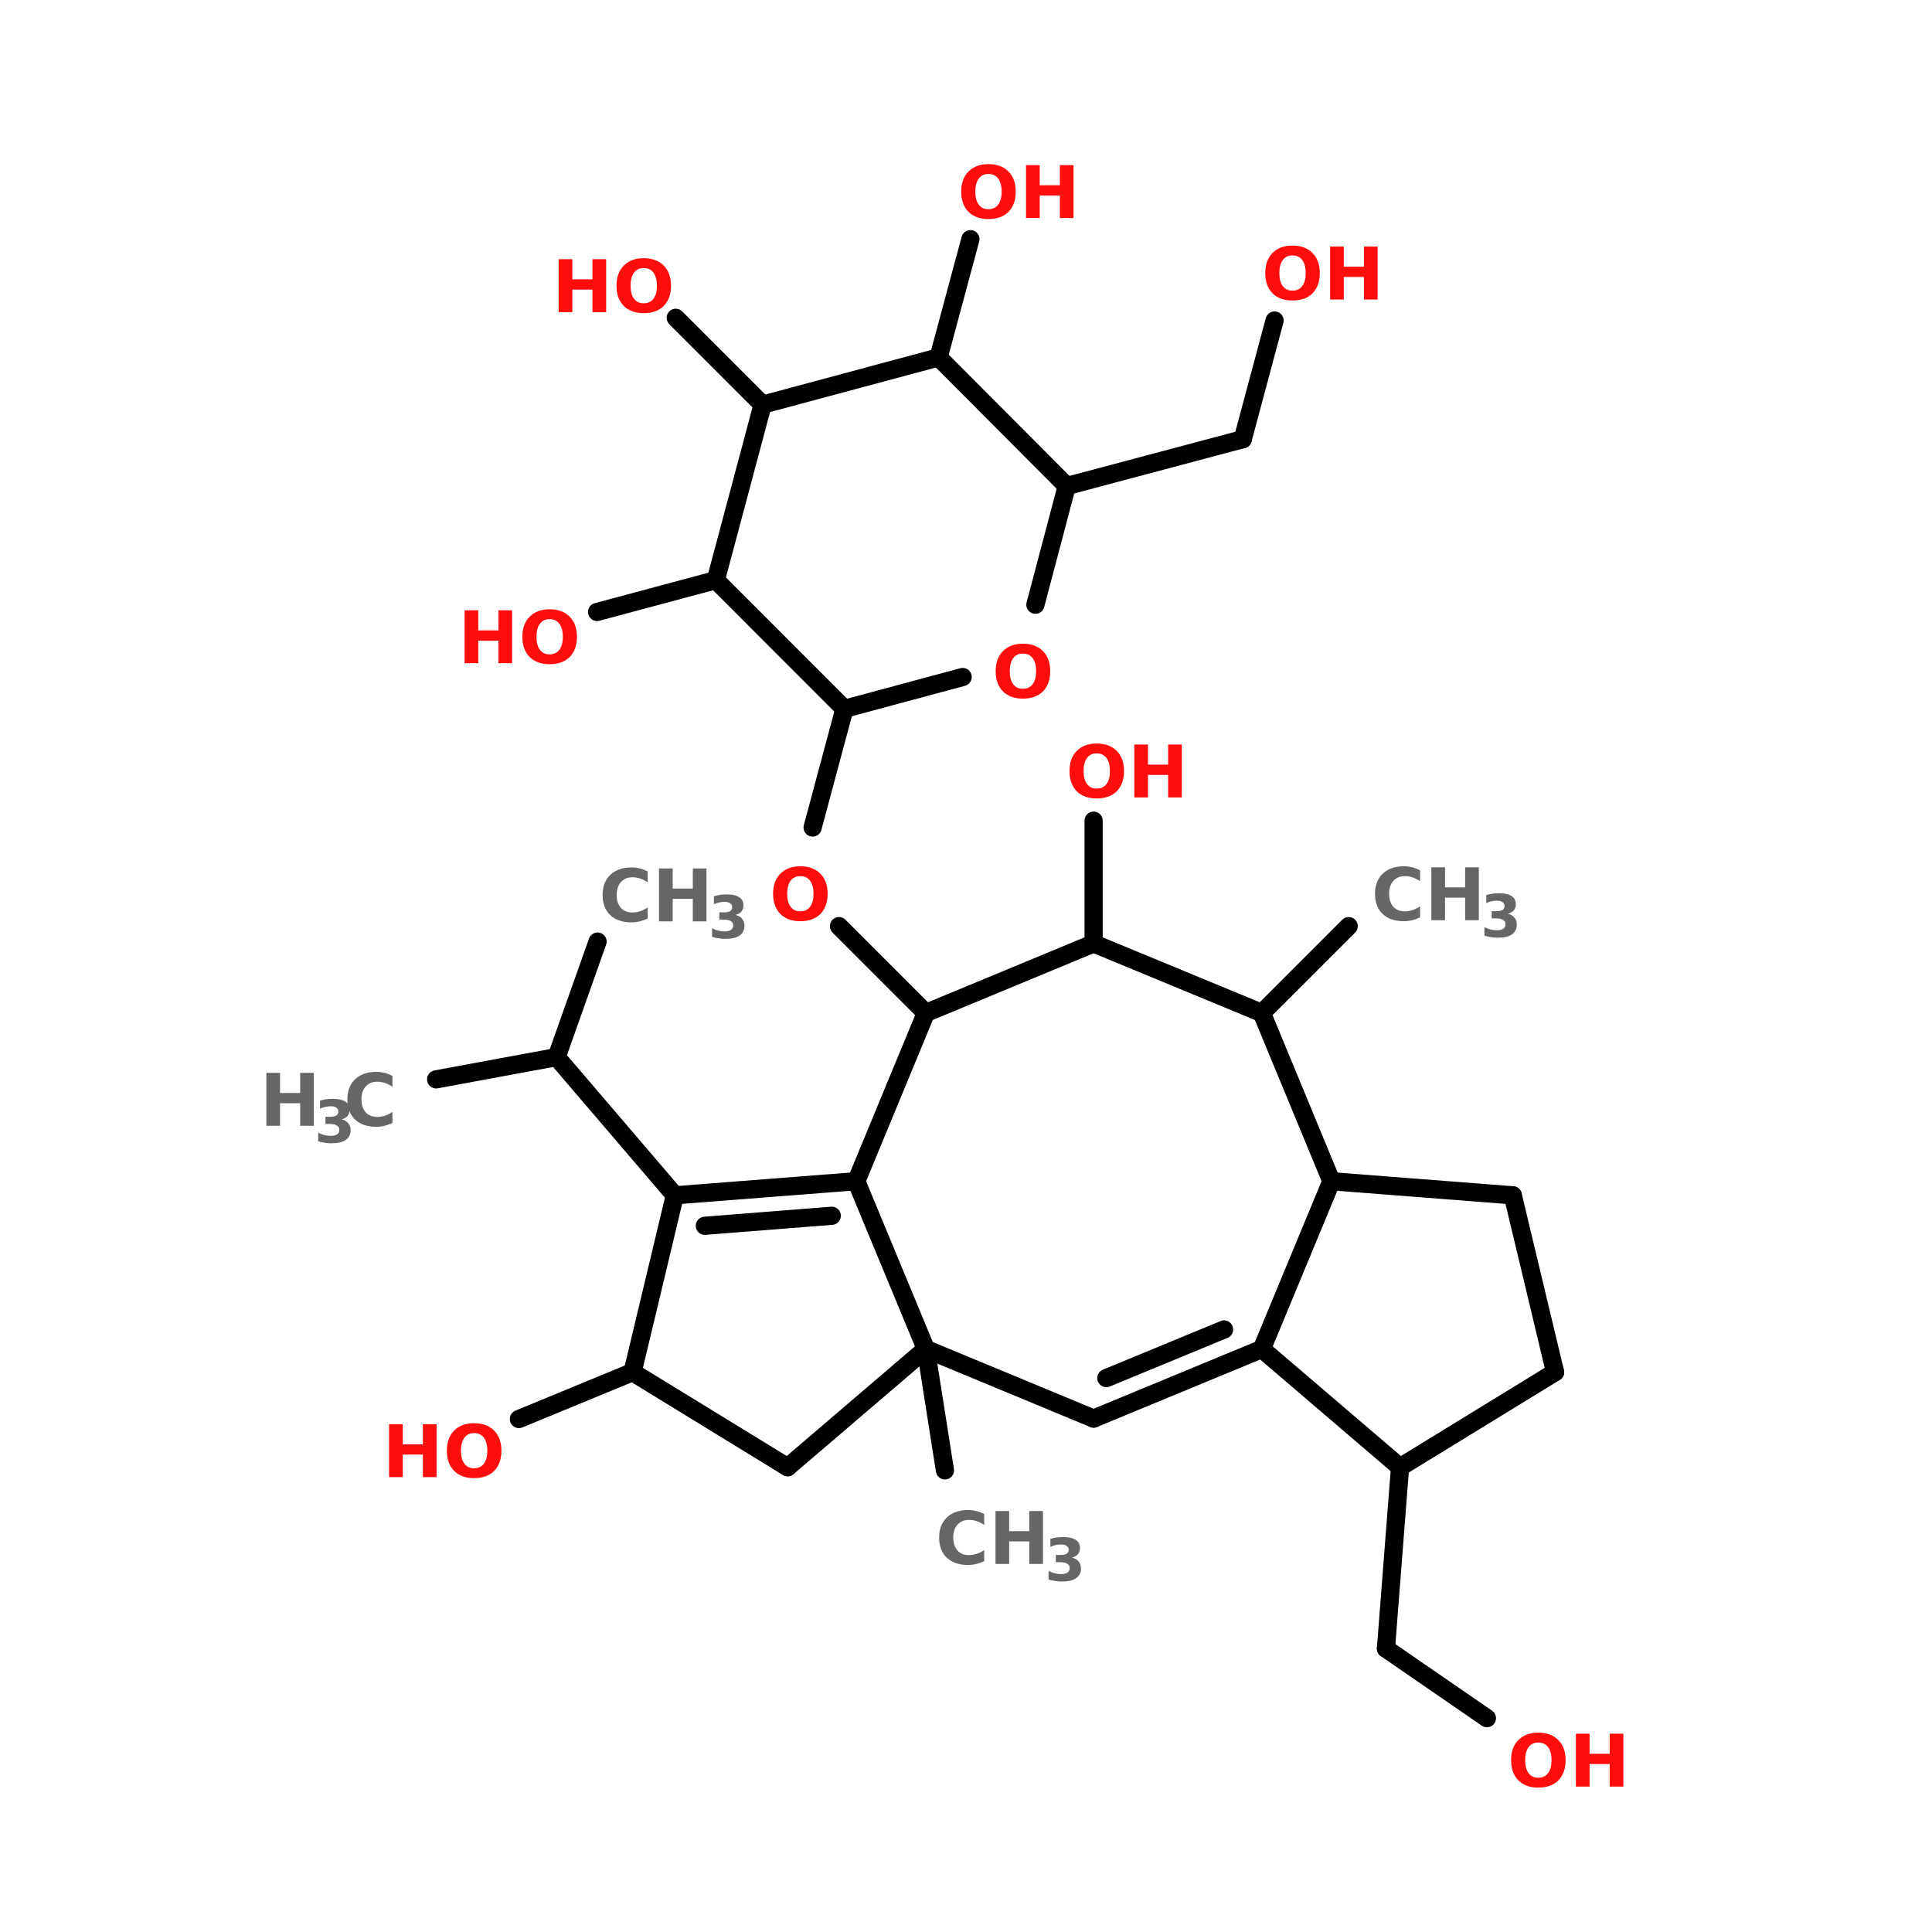<?xml version="1.0" encoding="UTF-8"?>
<svg xmlns="http://www.w3.org/2000/svg" xmlns:xlink="http://www.w3.org/1999/xlink" width="150pt" height="150pt" viewBox="0 0 150 150" version="1.1">
<defs>
<g>
<symbol overflow="visible" id="glyph0-0">
<path style="stroke:none;" d="M 0.281 1 L 0.281 -3.984 L 3.094 -3.984 L 3.094 1 Z M 0.594 0.688 L 2.781 0.688 L 2.781 -3.656 L 0.594 -3.656 Z M 0.594 0.688 "/>
</symbol>
<symbol overflow="visible" id="glyph0-1">
<path style="stroke:none;" d="M 0.516 -4.109 L 1.578 -4.109 L 1.578 -2.547 L 3.141 -2.547 L 3.141 -4.109 L 4.203 -4.109 L 4.203 0 L 3.141 0 L 3.141 -1.75 L 1.578 -1.75 L 1.578 0 L 0.516 0 Z M 0.516 -4.109 "/>
</symbol>
<symbol overflow="visible" id="glyph0-2">
<path style="stroke:none;" d="M 2.391 -3.422 C 2.066 -3.422 1.816 -3.301 1.641 -3.062 C 1.461 -2.82 1.375 -2.484 1.375 -2.047 C 1.375 -1.617 1.461 -1.285 1.641 -1.047 C 1.816 -0.805 2.066 -0.688 2.391 -0.688 C 2.723 -0.688 2.977 -0.805 3.156 -1.047 C 3.332 -1.285 3.422 -1.617 3.422 -2.047 C 3.422 -2.484 3.332 -2.82 3.156 -3.062 C 2.977 -3.301 2.723 -3.422 2.391 -3.422 Z M 2.391 -4.188 C 3.055 -4.188 3.578 -3.992 3.953 -3.609 C 4.328 -3.234 4.516 -2.711 4.516 -2.047 C 4.516 -1.391 4.328 -0.867 3.953 -0.484 C 3.578 -0.109 3.055 0.078 2.391 0.078 C 1.734 0.078 1.219 -0.109 0.844 -0.484 C 0.469 -0.867 0.281 -1.391 0.281 -2.047 C 0.281 -2.711 0.469 -3.234 0.844 -3.609 C 1.219 -3.992 1.734 -4.188 2.391 -4.188 Z M 2.391 -4.188 "/>
</symbol>
<symbol overflow="visible" id="glyph0-3">
<path style="stroke:none;" d="M 3.781 -0.219 C 3.582 -0.125 3.379 -0.051 3.172 0 C 2.961 0.051 2.742 0.078 2.516 0.078 C 1.828 0.078 1.281 -0.109 0.875 -0.484 C 0.477 -0.867 0.281 -1.391 0.281 -2.047 C 0.281 -2.703 0.477 -3.223 0.875 -3.609 C 1.281 -3.992 1.828 -4.188 2.516 -4.188 C 2.742 -4.188 2.961 -4.16 3.172 -4.109 C 3.379 -4.055 3.582 -3.977 3.781 -3.875 L 3.781 -3.031 C 3.582 -3.164 3.383 -3.266 3.188 -3.328 C 3 -3.391 2.801 -3.422 2.594 -3.422 C 2.219 -3.422 1.922 -3.297 1.703 -3.047 C 1.484 -2.805 1.375 -2.473 1.375 -2.047 C 1.375 -1.629 1.484 -1.297 1.703 -1.047 C 1.922 -0.805 2.219 -0.688 2.594 -0.688 C 2.801 -0.688 3 -0.719 3.188 -0.781 C 3.383 -0.844 3.582 -0.941 3.781 -1.078 Z M 3.781 -0.219 "/>
</symbol>
<symbol overflow="visible" id="glyph1-0">
<path style="stroke:none;" d="M 0.234 0.812 L 0.234 -3.234 L 2.516 -3.234 L 2.516 0.812 Z M 0.484 0.547 L 2.266 0.547 L 2.266 -2.969 L 0.484 -2.969 Z M 0.484 0.547 "/>
</symbol>
<symbol overflow="visible" id="glyph1-1">
<path style="stroke:none;" d="M 2.125 -1.797 C 2.352 -1.742 2.523 -1.645 2.641 -1.5 C 2.766 -1.352 2.828 -1.172 2.828 -0.953 C 2.828 -0.617 2.695 -0.363 2.438 -0.188 C 2.188 -0.02 1.816 0.062 1.328 0.062 C 1.16 0.062 0.988 0.047 0.812 0.016 C 0.645 -0.004 0.477 -0.039 0.312 -0.094 L 0.312 -0.766 C 0.469 -0.68 0.625 -0.617 0.781 -0.578 C 0.945 -0.535 1.102 -0.516 1.25 -0.516 C 1.477 -0.516 1.648 -0.551 1.766 -0.625 C 1.891 -0.707 1.953 -0.828 1.953 -0.984 C 1.953 -1.129 1.891 -1.238 1.766 -1.312 C 1.648 -1.395 1.469 -1.438 1.219 -1.438 L 0.875 -1.438 L 0.875 -2 L 1.234 -2 C 1.453 -2 1.613 -2.031 1.719 -2.094 C 1.82 -2.164 1.875 -2.27 1.875 -2.406 C 1.875 -2.531 1.82 -2.629 1.719 -2.703 C 1.625 -2.773 1.484 -2.812 1.297 -2.812 C 1.148 -2.812 1.004 -2.797 0.859 -2.766 C 0.723 -2.734 0.586 -2.688 0.453 -2.625 L 0.453 -3.25 C 0.617 -3.301 0.785 -3.336 0.953 -3.359 C 1.117 -3.379 1.285 -3.391 1.453 -3.391 C 1.879 -3.391 2.203 -3.316 2.422 -3.172 C 2.641 -3.035 2.75 -2.828 2.75 -2.547 C 2.75 -2.348 2.695 -2.188 2.594 -2.062 C 2.488 -1.938 2.332 -1.848 2.125 -1.797 Z M 2.125 -1.797 "/>
</symbol>
</g>
</defs>
<g id="surface1">
<path style="fill-rule:nonzero;fill:rgb(0%,0%,0%);fill-opacity:1;stroke-width:4;stroke-linecap:round;stroke-linejoin:miter;stroke:rgb(0%,0%,0%);stroke-opacity:1;stroke-miterlimit:4;" d="M 253.504 203.699 L 234.401 222.802 " transform="matrix(0.353,0,0,0.353,15.225,0)"/>
<path style="fill:none;stroke-width:4;stroke-linecap:round;stroke-linejoin:miter;stroke:rgb(0%,0%,0%);stroke-opacity:1;stroke-miterlimit:4;" d="M 197.402 207.498 L 197.402 180.499 " transform="matrix(0.353,0,0,0.353,15.225,0)"/>
<path style="fill-rule:nonzero;fill:rgb(0%,0%,0%);fill-opacity:1;stroke-width:4;stroke-linecap:round;stroke-linejoin:miter;stroke:rgb(0%,0%,0%);stroke-opacity:1;stroke-miterlimit:4;" d="M 160.502 222.802 L 141.399 203.699 " transform="matrix(0.353,0,0,0.353,15.225,0)"/>
<path style="fill-rule:nonzero;fill:rgb(0%,0%,0%);fill-opacity:1;stroke-width:4;stroke-linecap:round;stroke-linejoin:miter;stroke:rgb(0%,0%,0%);stroke-opacity:1;stroke-miterlimit:4;" d="M 135.597 182.005 L 142.595 155.903 " transform="matrix(0.353,0,0,0.353,15.225,0)"/>
<path style="fill-rule:nonzero;fill:rgb(0%,0%,0%);fill-opacity:1;stroke-width:4;stroke-linecap:round;stroke-linejoin:miter;stroke:rgb(0%,0%,0%);stroke-opacity:1;stroke-miterlimit:4;" d="M 191.499 106.899 L 230.204 96.6 " transform="matrix(0.353,0,0,0.353,15.225,0)"/>
<path style="fill-rule:nonzero;fill:rgb(0%,0%,0%);fill-opacity:1;stroke-width:4;stroke-linecap:round;stroke-linejoin:miter;stroke:rgb(0%,0%,0%);stroke-opacity:1;stroke-miterlimit:4;" d="M 230.204 96.6 L 237.202 70.498 " transform="matrix(0.353,0,0,0.353,15.225,0)"/>
<path style="fill-rule:nonzero;fill:rgb(0%,0%,0%);fill-opacity:1;stroke-width:4;stroke-linecap:round;stroke-linejoin:miter;stroke:rgb(0%,0%,0%);stroke-opacity:1;stroke-miterlimit:4;" d="M 163.304 78.605 L 170.303 52.603 " transform="matrix(0.353,0,0,0.353,15.225,0)"/>
<path style="fill-rule:nonzero;fill:rgb(0%,0%,0%);fill-opacity:1;stroke-width:4;stroke-linecap:round;stroke-linejoin:miter;stroke:rgb(0%,0%,0%);stroke-opacity:1;stroke-miterlimit:4;" d="M 124.6 89.003 L 105.497 69.9 " transform="matrix(0.353,0,0,0.353,15.225,0)"/>
<path style="fill-rule:nonzero;fill:rgb(0%,0%,0%);fill-opacity:1;stroke-width:4;stroke-linecap:round;stroke-linejoin:miter;stroke:rgb(0%,0%,0%);stroke-opacity:1;stroke-miterlimit:4;" d="M 114.301 127.597 L 88.199 134.596 " transform="matrix(0.353,0,0,0.353,15.225,0)"/>
<path style="fill-rule:nonzero;fill:rgb(0%,0%,0%);fill-opacity:1;stroke-width:4;stroke-linecap:round;stroke-linejoin:miter;stroke:rgb(0%,0%,0%);stroke-opacity:1;stroke-miterlimit:4;" d="M 105.297 262.902 L 79.295 232.503 " transform="matrix(0.353,0,0,0.353,15.225,0)"/>
<path style="fill-rule:nonzero;fill:rgb(0%,0%,0%);fill-opacity:1;stroke-width:4;stroke-linecap:round;stroke-linejoin:miter;stroke:rgb(0%,0%,0%);stroke-opacity:1;stroke-miterlimit:4;" d="M 79.295 232.503 L 88.299 207.099 " transform="matrix(0.353,0,0,0.353,15.225,0)"/>
<path style="fill-rule:nonzero;fill:rgb(0%,0%,0%);fill-opacity:1;stroke-width:4;stroke-linecap:round;stroke-linejoin:miter;stroke:rgb(0%,0%,0%);stroke-opacity:1;stroke-miterlimit:4;" d="M 79.295 232.503 L 52.795 237.398 " transform="matrix(0.353,0,0,0.353,15.225,0)"/>
<path style="fill-rule:nonzero;fill:rgb(0%,0%,0%);fill-opacity:1;stroke-width:4;stroke-linecap:round;stroke-linejoin:miter;stroke:rgb(0%,0%,0%);stroke-opacity:1;stroke-miterlimit:4;" d="M 95.995 301.795 L 71.001 312.105 " transform="matrix(0.353,0,0,0.353,15.225,0)"/>
<path style="fill-rule:nonzero;fill:rgb(0%,0%,0%);fill-opacity:1;stroke-width:4;stroke-linecap:round;stroke-linejoin:miter;stroke:rgb(0%,0%,0%);stroke-opacity:1;stroke-miterlimit:4;" d="M 160.502 296.7 L 164.7 323.4 " transform="matrix(0.353,0,0,0.353,15.225,0)"/>
<path style="fill-rule:nonzero;fill:rgb(0%,0%,0%);fill-opacity:1;stroke-width:4;stroke-linecap:round;stroke-linejoin:miter;stroke:rgb(0%,0%,0%);stroke-opacity:1;stroke-miterlimit:4;" d="M 264.799 322.703 L 261.699 362.603 " transform="matrix(0.353,0,0,0.353,15.225,0)"/>
<path style="fill-rule:nonzero;fill:rgb(0%,0%,0%);fill-opacity:1;stroke-width:4;stroke-linecap:round;stroke-linejoin:miter;stroke:rgb(0%,0%,0%);stroke-opacity:1;stroke-miterlimit:4;" d="M 261.699 362.603 L 283.902 377.897 " transform="matrix(0.353,0,0,0.353,15.225,0)"/>
<path style="fill-rule:nonzero;fill:rgb(0%,0%,0%);fill-opacity:1;stroke-width:4;stroke-linecap:round;stroke-linejoin:miter;stroke:rgb(0%,0%,0%);stroke-opacity:1;stroke-miterlimit:4;" d="M 289.595 262.902 L 249.705 259.801 " transform="matrix(0.353,0,0,0.353,15.225,0)"/>
<path style="fill-rule:nonzero;fill:rgb(0%,0%,0%);fill-opacity:1;stroke-width:4;stroke-linecap:round;stroke-linejoin:miter;stroke:rgb(0%,0%,0%);stroke-opacity:1;stroke-miterlimit:4;" d="M 249.705 259.801 L 234.401 296.7 " transform="matrix(0.353,0,0,0.353,15.225,0)"/>
<path style="fill-rule:nonzero;fill:rgb(0%,0%,0%);fill-opacity:1;stroke-width:4;stroke-linecap:round;stroke-linejoin:miter;stroke:rgb(0%,0%,0%);stroke-opacity:1;stroke-miterlimit:4;" d="M 234.401 296.7 L 264.799 322.703 " transform="matrix(0.353,0,0,0.353,15.225,0)"/>
<path style="fill-rule:nonzero;fill:rgb(0%,0%,0%);fill-opacity:1;stroke-width:4;stroke-linecap:round;stroke-linejoin:miter;stroke:rgb(0%,0%,0%);stroke-opacity:1;stroke-miterlimit:4;" d="M 264.799 322.703 L 298.897 301.795 " transform="matrix(0.353,0,0,0.353,15.225,0)"/>
<path style="fill-rule:nonzero;fill:rgb(0%,0%,0%);fill-opacity:1;stroke-width:4;stroke-linecap:round;stroke-linejoin:miter;stroke:rgb(0%,0%,0%);stroke-opacity:1;stroke-miterlimit:4;" d="M 298.897 301.795 L 289.595 262.902 " transform="matrix(0.353,0,0,0.353,15.225,0)"/>
<path style="fill-rule:nonzero;fill:rgb(0%,0%,0%);fill-opacity:1;stroke-width:4;stroke-linecap:round;stroke-linejoin:miter;stroke:rgb(0%,0%,0%);stroke-opacity:1;stroke-miterlimit:4;" d="M 95.995 301.795 L 105.297 262.902 " transform="matrix(0.353,0,0,0.353,15.225,0)"/>
<path style="fill-rule:nonzero;fill:rgb(0%,0%,0%);fill-opacity:1;stroke-width:4;stroke-linecap:round;stroke-linejoin:miter;stroke:rgb(0%,0%,0%);stroke-opacity:1;stroke-miterlimit:4;" d="M 105.297 262.902 L 145.198 259.801 " transform="matrix(0.353,0,0,0.353,15.225,0)"/>
<path style="fill-rule:nonzero;fill:rgb(0%,0%,0%);fill-opacity:1;stroke-width:4;stroke-linecap:round;stroke-linejoin:miter;stroke:rgb(0%,0%,0%);stroke-opacity:1;stroke-miterlimit:4;" d="M 111.898 269.602 L 139.805 267.398 " transform="matrix(0.353,0,0,0.353,15.225,0)"/>
<path style="fill-rule:nonzero;fill:rgb(0%,0%,0%);fill-opacity:1;stroke-width:4;stroke-linecap:round;stroke-linejoin:miter;stroke:rgb(0%,0%,0%);stroke-opacity:1;stroke-miterlimit:4;" d="M 145.198 259.801 L 160.502 296.7 " transform="matrix(0.353,0,0,0.353,15.225,0)"/>
<path style="fill-rule:nonzero;fill:rgb(0%,0%,0%);fill-opacity:1;stroke-width:4;stroke-linecap:round;stroke-linejoin:miter;stroke:rgb(0%,0%,0%);stroke-opacity:1;stroke-miterlimit:4;" d="M 160.502 296.7 L 130.104 322.703 " transform="matrix(0.353,0,0,0.353,15.225,0)"/>
<path style="fill-rule:nonzero;fill:rgb(0%,0%,0%);fill-opacity:1;stroke-width:4;stroke-linecap:round;stroke-linejoin:miter;stroke:rgb(0%,0%,0%);stroke-opacity:1;stroke-miterlimit:4;" d="M 130.104 322.703 L 95.995 301.795 " transform="matrix(0.353,0,0,0.353,15.225,0)"/>
<path style="fill-rule:nonzero;fill:rgb(0%,0%,0%);fill-opacity:1;stroke-width:4;stroke-linecap:round;stroke-linejoin:miter;stroke:rgb(0%,0%,0%);stroke-opacity:1;stroke-miterlimit:4;" d="M 114.301 127.597 L 142.595 155.903 " transform="matrix(0.353,0,0,0.353,15.225,0)"/>
<path style="fill-rule:nonzero;fill:rgb(0%,0%,0%);fill-opacity:1;stroke-width:4;stroke-linecap:round;stroke-linejoin:miter;stroke:rgb(0%,0%,0%);stroke-opacity:1;stroke-miterlimit:4;" d="M 142.595 155.903 L 168.598 148.904 " transform="matrix(0.353,0,0,0.353,15.225,0)"/>
<path style="fill-rule:nonzero;fill:rgb(0%,0%,0%);fill-opacity:1;stroke-width:4;stroke-linecap:round;stroke-linejoin:miter;stroke:rgb(0%,0%,0%);stroke-opacity:1;stroke-miterlimit:4;" d="M 184.6 133.001 L 191.499 106.899 " transform="matrix(0.353,0,0,0.353,15.225,0)"/>
<path style="fill-rule:nonzero;fill:rgb(0%,0%,0%);fill-opacity:1;stroke-width:4;stroke-linecap:round;stroke-linejoin:miter;stroke:rgb(0%,0%,0%);stroke-opacity:1;stroke-miterlimit:4;" d="M 191.499 106.899 L 163.304 78.605 " transform="matrix(0.353,0,0,0.353,15.225,0)"/>
<path style="fill-rule:nonzero;fill:rgb(0%,0%,0%);fill-opacity:1;stroke-width:4;stroke-linecap:round;stroke-linejoin:miter;stroke:rgb(0%,0%,0%);stroke-opacity:1;stroke-miterlimit:4;" d="M 163.304 78.605 L 124.6 89.003 " transform="matrix(0.353,0,0,0.353,15.225,0)"/>
<path style="fill-rule:nonzero;fill:rgb(0%,0%,0%);fill-opacity:1;stroke-width:4;stroke-linecap:round;stroke-linejoin:miter;stroke:rgb(0%,0%,0%);stroke-opacity:1;stroke-miterlimit:4;" d="M 124.6 89.003 L 114.301 127.597 " transform="matrix(0.353,0,0,0.353,15.225,0)"/>
<path style="fill-rule:nonzero;fill:rgb(0%,0%,0%);fill-opacity:1;stroke-width:4;stroke-linecap:round;stroke-linejoin:miter;stroke:rgb(0%,0%,0%);stroke-opacity:1;stroke-miterlimit:4;" d="M 234.401 222.802 L 249.705 259.801 " transform="matrix(0.353,0,0,0.353,15.225,0)"/>
<path style="fill-rule:nonzero;fill:rgb(0%,0%,0%);fill-opacity:1;stroke-width:4;stroke-linecap:round;stroke-linejoin:miter;stroke:rgb(0%,0%,0%);stroke-opacity:1;stroke-miterlimit:4;" d="M 234.401 296.7 L 197.402 312.005 " transform="matrix(0.353,0,0,0.353,15.225,0)"/>
<path style="fill-rule:nonzero;fill:rgb(0%,0%,0%);fill-opacity:1;stroke-width:4;stroke-linecap:round;stroke-linejoin:miter;stroke:rgb(0%,0%,0%);stroke-opacity:1;stroke-miterlimit:4;" d="M 226.095 292.404 L 200.204 303.101 " transform="matrix(0.353,0,0,0.353,15.225,0)"/>
<path style="fill-rule:nonzero;fill:rgb(0%,0%,0%);fill-opacity:1;stroke-width:4;stroke-linecap:round;stroke-linejoin:miter;stroke:rgb(0%,0%,0%);stroke-opacity:1;stroke-miterlimit:4;" d="M 197.402 312.005 L 160.502 296.7 " transform="matrix(0.353,0,0,0.353,15.225,0)"/>
<path style="fill-rule:nonzero;fill:rgb(0%,0%,0%);fill-opacity:1;stroke-width:4;stroke-linecap:round;stroke-linejoin:miter;stroke:rgb(0%,0%,0%);stroke-opacity:1;stroke-miterlimit:4;" d="M 145.198 259.801 L 160.502 222.802 " transform="matrix(0.353,0,0,0.353,15.225,0)"/>
<path style="fill-rule:nonzero;fill:rgb(0%,0%,0%);fill-opacity:1;stroke-width:4;stroke-linecap:round;stroke-linejoin:miter;stroke:rgb(0%,0%,0%);stroke-opacity:1;stroke-miterlimit:4;" d="M 160.502 222.802 L 197.402 207.498 " transform="matrix(0.353,0,0,0.353,15.225,0)"/>
<path style="fill-rule:nonzero;fill:rgb(0%,0%,0%);fill-opacity:1;stroke-width:4;stroke-linecap:round;stroke-linejoin:miter;stroke:rgb(0%,0%,0%);stroke-opacity:1;stroke-miterlimit:4;" d="M 197.402 207.498 L 234.401 222.802 " transform="matrix(0.353,0,0,0.353,15.225,0)"/>
<g style="fill:rgb(100%,4.706%,4.706%);fill-opacity:1;">
  <use xlink:href="#glyph0-1" x="42.859" y="24.234"/>
</g>
<g style="fill:rgb(100%,4.706%,4.706%);fill-opacity:1;">
  <use xlink:href="#glyph0-2" x="47.582" y="24.234"/>
</g>
<g style="fill:rgb(100%,4.706%,4.706%);fill-opacity:1;">
  <use xlink:href="#glyph0-2" x="77.023" y="54.164"/>
</g>
<g style="fill:rgb(100%,4.706%,4.706%);fill-opacity:1;">
  <use xlink:href="#glyph0-2" x="97.953" y="23.254"/>
</g>
<g style="fill:rgb(100%,4.706%,4.706%);fill-opacity:1;">
  <use xlink:href="#glyph0-1" x="102.754" y="23.254"/>
</g>
<g style="fill:rgb(100%,4.706%,4.706%);fill-opacity:1;">
  <use xlink:href="#glyph0-2" x="74.348" y="16.93"/>
</g>
<g style="fill:rgb(100%,4.706%,4.706%);fill-opacity:1;">
  <use xlink:href="#glyph0-1" x="79.145" y="16.93"/>
</g>
<g style="fill:rgb(100%,4.706%,4.706%);fill-opacity:1;">
  <use xlink:href="#glyph0-1" x="35.555" y="51.492"/>
</g>
<g style="fill:rgb(100%,4.706%,4.706%);fill-opacity:1;">
  <use xlink:href="#glyph0-2" x="40.277" y="51.492"/>
</g>
<g style="fill:rgb(40%,40%,40%);fill-opacity:1;">
  <use xlink:href="#glyph0-3" x="46.504" y="71.535"/>
</g>
<g style="fill:rgb(40%,40%,40%);fill-opacity:1;">
  <use xlink:href="#glyph0-1" x="50.648" y="71.535"/>
</g>
<g style="fill:rgb(40%,40%,40%);fill-opacity:1;">
  <use xlink:href="#glyph1-1" x="54.973" y="72.832"/>
</g>
<g style="fill:rgb(40%,40%,40%);fill-opacity:1;">
  <use xlink:href="#glyph0-1" x="20.164" y="87.406"/>
</g>
<g style="fill:rgb(40%,40%,40%);fill-opacity:1;">
  <use xlink:href="#glyph1-1" x="24.395" y="88.703"/>
</g>
<g style="fill:rgb(40%,40%,40%);fill-opacity:1;">
  <use xlink:href="#glyph0-3" x="26.688" y="87.406"/>
</g>
<g style="fill:rgb(100%,4.706%,4.706%);fill-opacity:1;">
  <use xlink:href="#glyph0-1" x="29.691" y="114.684"/>
</g>
<g style="fill:rgb(100%,4.706%,4.706%);fill-opacity:1;">
  <use xlink:href="#glyph0-2" x="34.414" y="114.684"/>
</g>
<g style="fill:rgb(40%,40%,40%);fill-opacity:1;">
  <use xlink:href="#glyph0-3" x="72.633" y="121.426"/>
</g>
<g style="fill:rgb(40%,40%,40%);fill-opacity:1;">
  <use xlink:href="#glyph0-1" x="76.773" y="121.426"/>
</g>
<g style="fill:rgb(40%,40%,40%);fill-opacity:1;">
  <use xlink:href="#glyph1-1" x="81.098" y="122.727"/>
</g>
<g style="fill:rgb(100%,4.706%,4.706%);fill-opacity:1;">
  <use xlink:href="#glyph0-2" x="117.039" y="138.711"/>
</g>
<g style="fill:rgb(100%,4.706%,4.706%);fill-opacity:1;">
  <use xlink:href="#glyph0-1" x="121.836" y="138.711"/>
</g>
<g style="fill:rgb(40%,40%,40%);fill-opacity:1;">
  <use xlink:href="#glyph0-3" x="106.473" y="71.445"/>
</g>
<g style="fill:rgb(40%,40%,40%);fill-opacity:1;">
  <use xlink:href="#glyph0-1" x="110.613" y="71.445"/>
</g>
<g style="fill:rgb(40%,40%,40%);fill-opacity:1;">
  <use xlink:href="#glyph1-1" x="114.938" y="72.742"/>
</g>
<g style="fill:rgb(100%,4.706%,4.706%);fill-opacity:1;">
  <use xlink:href="#glyph0-2" x="82.754" y="61.914"/>
</g>
<g style="fill:rgb(100%,4.706%,4.706%);fill-opacity:1;">
  <use xlink:href="#glyph0-1" x="87.551" y="61.914"/>
</g>
<g style="fill:rgb(100%,4.706%,4.706%);fill-opacity:1;">
  <use xlink:href="#glyph0-2" x="59.742" y="71.445"/>
</g>
</g>
</svg>
